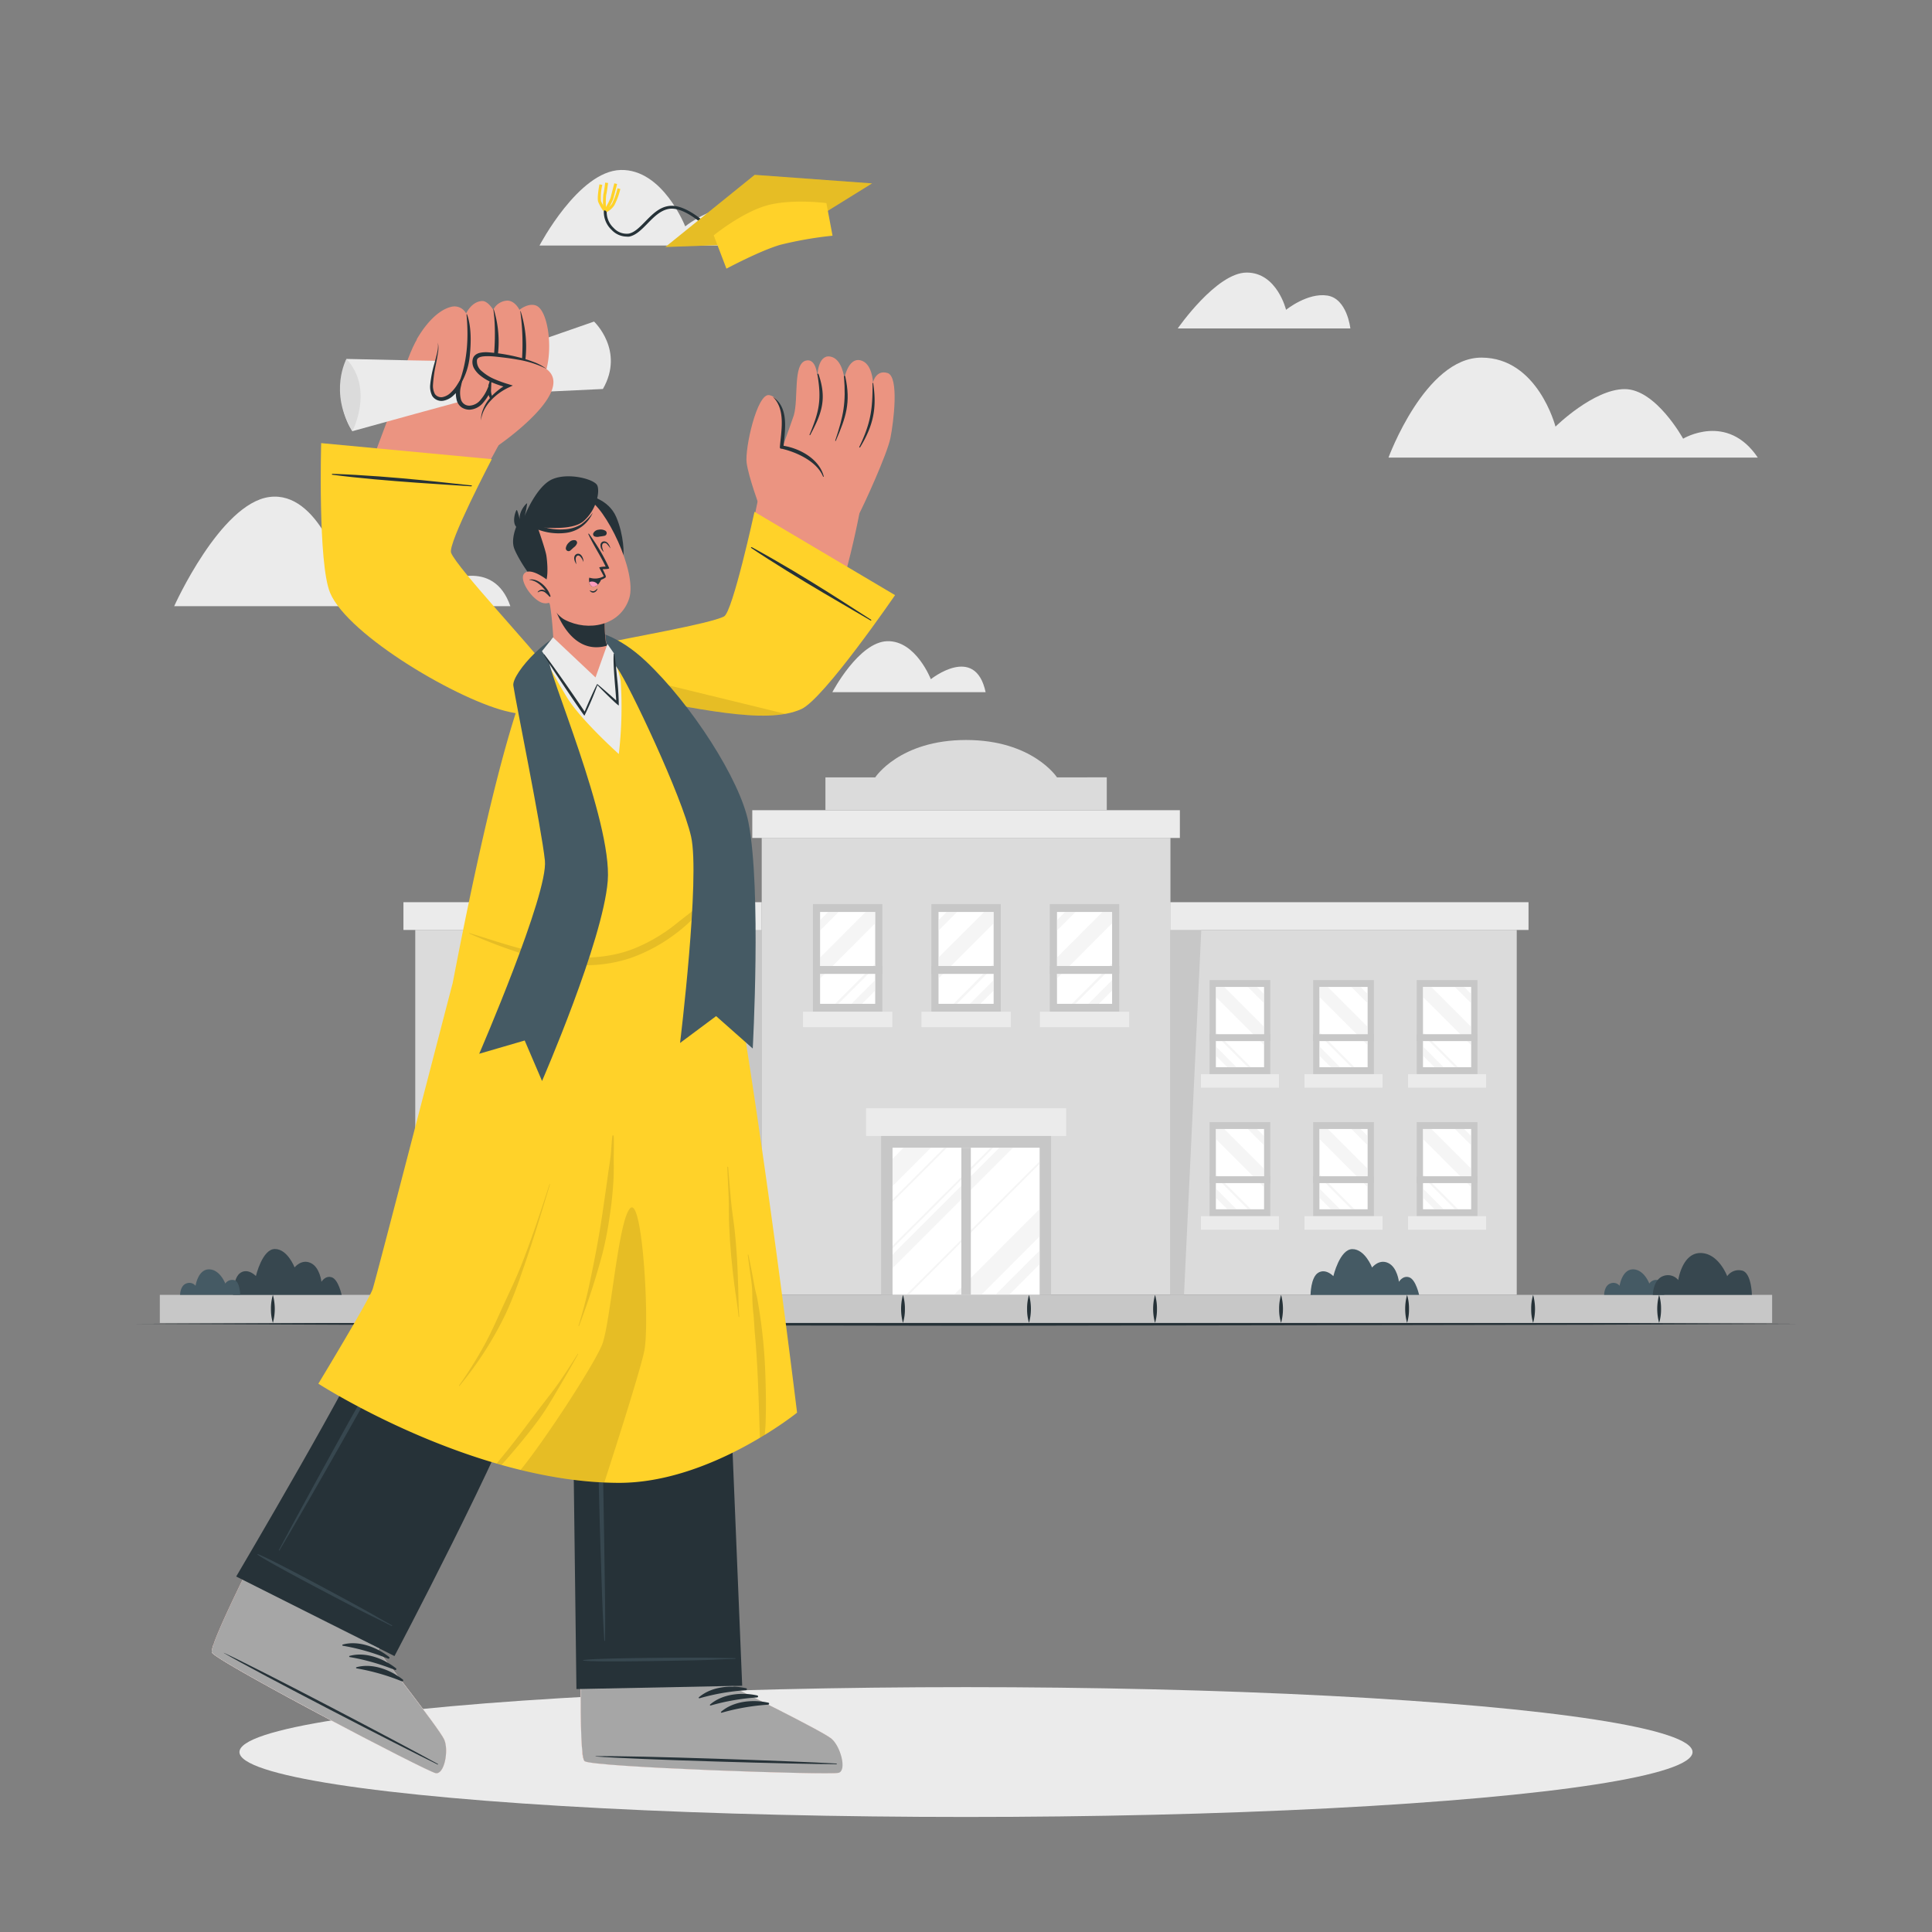 <svg xmlns="http://www.w3.org/2000/svg" viewBox="0 0 500 500"><rect x="0" y="0" width="500" height="500" fill="#808080" stroke="none"/><g id="freepik--background-complete--inject-14"><path d="M454.92,118.43H359.34s9.48-25.88,24.06-25.88,19.16,17.86,19.16,17.86,9.84-9.71,17.92-9.71,15.11,12.83,15.11,12.83S447,106.63,454.92,118.43Z" style="fill:#ebebeb"></path><path d="M349.47,85H304.8s10-14.46,17.85-14.46,10.18,9.64,10.18,9.64,5.55-4.5,10.69-3.69S349.47,85,349.47,85Z" style="fill:#ebebeb"></path><path d="M132.08,156.88h-87S57,130.28,69.74,128.62s18.84,19.76,18.84,19.76,8.22-7.57,14.69-7.57,11.45,10,11.45,10S127.65,144,132.08,156.88Z" style="fill:#ebebeb"></path><path d="M198.38,63.55H139.62s10.09-19.28,21-19.56,16.71,14.59,16.71,14.59S194.41,44.91,198.38,63.55Z" style="fill:#ebebeb"></path><path d="M255.08,179.14H215.41s6.82-13,14.21-13.2,11.28,9.84,11.28,9.84S252.4,166.56,255.08,179.14Z" style="fill:#ebebeb"></path><rect x="197.13" y="216.85" width="105.78" height="118.24" style="fill:#dbdbdb"></rect><rect x="194.69" y="209.68" width="110.66" height="7.18" style="fill:#ebebeb"></rect><rect x="224.14" y="286.81" width="51.78" height="7.18" style="fill:#ebebeb"></rect><rect x="210.39" y="233.98" width="17.96" height="27.84" style="fill:#c7c7c7"></rect><rect x="212.24" y="236.02" width="14.26" height="23.77" style="fill:#fff"></rect><rect x="207.82" y="261.83" width="23.11" height="4" style="fill:#ebebeb"></rect><g style="opacity:0.5"><polygon points="226.5 236.03 226.5 238.96 212.24 253.23 212.24 247.8 224.02 236.03 226.5 236.03" style="fill:#ebebeb"></polygon><polygon points="226.5 253.64 226.5 256.36 223.07 259.79 220.36 259.79 226.5 253.64" style="fill:#ebebeb"></polygon><polygon points="217.04 236.03 212.24 240.83 212.24 238.12 214.32 236.03 217.04 236.03" style="fill:#ebebeb"></polygon><polygon points="226.5 249.39 226.5 250.26 216.97 259.79 216.1 259.79 226.5 249.39" style="fill:#ebebeb"></polygon></g><rect x="210.39" y="250" width="17.96" height="2.04" style="fill:#c7c7c7"></rect><rect x="241.04" y="233.98" width="17.96" height="27.84" style="fill:#c7c7c7"></rect><rect x="242.89" y="236.02" width="14.26" height="23.77" style="fill:#fff"></rect><rect x="238.47" y="261.83" width="23.11" height="4" style="fill:#ebebeb"></rect><g style="opacity:0.5"><polygon points="257.16 236.03 257.16 238.96 242.89 253.23 242.89 247.8 254.67 236.03 257.16 236.03" style="fill:#ebebeb"></polygon><polygon points="257.16 253.64 257.16 256.36 253.72 259.79 251.01 259.79 257.16 253.64" style="fill:#ebebeb"></polygon><polygon points="247.69 236.03 242.89 240.83 242.89 238.12 244.97 236.03 247.69 236.03" style="fill:#ebebeb"></polygon><polygon points="257.16 249.39 257.16 250.26 247.63 259.79 246.75 259.79 257.16 249.39" style="fill:#ebebeb"></polygon></g><rect x="241.04" y="250" width="17.96" height="2.04" style="fill:#c7c7c7"></rect><rect x="271.69" y="233.98" width="17.96" height="27.84" style="fill:#c7c7c7"></rect><rect x="273.55" y="236.02" width="14.26" height="23.77" style="fill:#fff"></rect><rect x="269.12" y="261.83" width="23.11" height="4" style="fill:#ebebeb"></rect><g style="opacity:0.5"><polygon points="287.81 236.03 287.81 238.96 273.54 253.23 273.54 247.8 285.32 236.03 287.81 236.03" style="fill:#ebebeb"></polygon><polygon points="287.81 253.64 287.81 256.36 284.38 259.79 281.66 259.79 287.81 253.64" style="fill:#ebebeb"></polygon><polygon points="278.35 236.03 273.54 240.83 273.54 238.12 275.63 236.03 278.35 236.03" style="fill:#ebebeb"></polygon><polygon points="287.81 249.39 287.81 250.26 278.28 259.79 277.41 259.79 287.81 249.39" style="fill:#ebebeb"></polygon></g><rect x="271.69" y="250" width="17.96" height="2.04" style="fill:#c7c7c7"></rect><rect x="228.03" y="293.99" width="43.99" height="41.1" style="fill:#c7c7c7"></rect><rect x="230.99" y="297.03" width="38.07" height="38.07" style="fill:#fff"></rect><g style="opacity:0.5"><polygon points="269.06 312.91 269.06 319.99 253.95 335.09 246.88 335.09 269.06 312.91" style="fill:#ebebeb"></polygon><polygon points="240.93 297.03 230.99 306.97 230.99 299.89 233.86 297.03 240.93 297.03" style="fill:#ebebeb"></polygon><polygon points="262.17 297.03 230.99 328.21 230.99 324.68 258.64 297.03 262.17 297.03" style="fill:#ebebeb"></polygon><polygon points="269.06 323.65 269.06 327.19 261.15 335.09 257.62 335.09 269.06 323.65" style="fill:#ebebeb"></polygon><polygon points="269.06 300.56 269.06 301.21 235.18 335.09 234.52 335.09 269.06 300.56" style="fill:#ebebeb"></polygon><polygon points="245.05 297.03 230.99 311.08 230.99 310.43 244.39 297.03 245.05 297.03" style="fill:#ebebeb"></polygon><polygon points="257.04 297.03 230.99 323.07 230.99 322.41 256.38 297.03 257.04 297.03" style="fill:#ebebeb"></polygon></g><rect x="248.8" y="297.03" width="2.45" height="38.07" style="fill:#c7c7c7"></rect><rect x="107.47" y="240.67" width="89.66" height="94.42" style="fill:#dbdbdb"></rect><polygon points="189.11 240.67 197.13 240.67 197.13 335.09 193.58 335.09 189.11 240.67" style="fill:#c7c7c7"></polygon><rect x="117.65" y="253.64" width="15.71" height="24.34" style="fill:#c7c7c7"></rect><rect x="119.27" y="255.43" width="12.47" height="20.78" style="fill:#fff"></rect><rect x="115.4" y="277.99" width="20.2" height="3.5" style="fill:#ebebeb"></rect><g style="opacity:0.5"><polygon points="131.74 255.43 131.74 258 119.27 270.47 119.27 265.73 129.56 255.43 131.74 255.43" style="fill:#ebebeb"></polygon><polygon points="131.74 270.83 131.74 273.2 128.74 276.21 126.36 276.21 131.74 270.83" style="fill:#ebebeb"></polygon><polygon points="123.47 255.43 119.27 259.63 119.27 257.25 121.09 255.43 123.47 255.43" style="fill:#ebebeb"></polygon><polygon points="131.74 267.11 131.74 267.88 123.41 276.21 122.64 276.21 131.74 267.11" style="fill:#ebebeb"></polygon></g><rect x="117.65" y="267.65" width="15.71" height="1.78" style="fill:#c7c7c7"></rect><rect x="144.45" y="253.64" width="15.71" height="24.34" style="fill:#c7c7c7"></rect><rect x="146.07" y="255.43" width="12.47" height="20.78" style="fill:#fff"></rect><rect x="142.2" y="277.99" width="20.2" height="3.5" style="fill:#ebebeb"></rect><g style="opacity:0.5"><polygon points="158.54 255.43 158.54 258 146.06 270.47 146.06 265.73 156.36 255.43 158.54 255.43" style="fill:#ebebeb"></polygon><polygon points="158.54 270.83 158.54 273.2 155.53 276.21 153.16 276.21 158.54 270.83" style="fill:#ebebeb"></polygon><polygon points="150.26 255.43 146.06 259.63 146.06 257.25 147.89 255.43 150.26 255.43" style="fill:#ebebeb"></polygon><polygon points="158.54 267.11 158.54 267.88 150.21 276.21 149.44 276.21 158.54 267.11" style="fill:#ebebeb"></polygon></g><rect x="144.45" y="267.65" width="15.71" height="1.78" style="fill:#c7c7c7"></rect><rect x="171.25" y="253.64" width="15.71" height="24.34" style="fill:#c7c7c7"></rect><rect x="172.87" y="255.43" width="12.47" height="20.78" style="fill:#fff"></rect><rect x="169" y="277.99" width="20.2" height="3.5" style="fill:#ebebeb"></rect><g style="opacity:0.5"><polygon points="185.34 255.43 185.34 258 172.87 270.47 172.87 265.73 183.16 255.43 185.34 255.43" style="fill:#ebebeb"></polygon><polygon points="185.34 270.83 185.34 273.2 182.34 276.21 179.96 276.21 185.34 270.83" style="fill:#ebebeb"></polygon><polygon points="177.06 255.43 172.87 259.63 172.87 257.25 174.69 255.43 177.06 255.43" style="fill:#ebebeb"></polygon><polygon points="185.34 267.11 185.34 267.88 177.01 276.21 176.24 276.21 185.34 267.11" style="fill:#ebebeb"></polygon></g><rect x="171.25" y="267.65" width="15.71" height="1.78" style="fill:#c7c7c7"></rect><rect x="117.65" y="290.4" width="15.71" height="24.34" style="fill:#c7c7c7"></rect><rect x="119.27" y="292.19" width="12.47" height="20.78" style="fill:#fff"></rect><rect x="115.4" y="314.75" width="20.2" height="3.5" style="fill:#ebebeb"></rect><g style="opacity:0.5"><polygon points="131.74 292.19 131.74 294.76 119.27 307.23 119.27 302.49 129.56 292.19 131.74 292.19" style="fill:#ebebeb"></polygon><polygon points="131.74 307.59 131.74 309.96 128.74 312.97 126.36 312.97 131.74 307.59" style="fill:#ebebeb"></polygon><polygon points="123.47 292.19 119.27 296.39 119.27 294.01 121.09 292.19 123.47 292.19" style="fill:#ebebeb"></polygon><polygon points="131.74 303.87 131.74 304.63 123.41 312.97 122.64 312.97 131.74 303.87" style="fill:#ebebeb"></polygon></g><rect x="117.65" y="304.41" width="15.71" height="1.78" style="fill:#c7c7c7"></rect><rect x="144.45" y="290.4" width="15.71" height="24.34" style="fill:#c7c7c7"></rect><rect x="146.07" y="292.19" width="12.47" height="20.78" style="fill:#fff"></rect><rect x="142.2" y="314.75" width="20.2" height="3.5" style="fill:#ebebeb"></rect><g style="opacity:0.5"><polygon points="158.54 292.19 158.54 294.76 146.06 307.23 146.06 302.49 156.36 292.19 158.54 292.19" style="fill:#ebebeb"></polygon><polygon points="158.54 307.59 158.54 309.96 155.53 312.97 153.16 312.97 158.54 307.59" style="fill:#ebebeb"></polygon><polygon points="150.26 292.19 146.06 296.39 146.06 294.01 147.89 292.19 150.26 292.19" style="fill:#ebebeb"></polygon><polygon points="158.54 303.87 158.54 304.63 150.21 312.97 149.44 312.97 158.54 303.87" style="fill:#ebebeb"></polygon></g><rect x="144.45" y="304.41" width="15.71" height="1.78" style="fill:#c7c7c7"></rect><rect x="171.25" y="290.4" width="15.71" height="24.34" style="fill:#c7c7c7"></rect><rect x="172.87" y="292.19" width="12.47" height="20.78" style="fill:#fff"></rect><rect x="169" y="314.75" width="20.2" height="3.5" style="fill:#ebebeb"></rect><g style="opacity:0.5"><polygon points="185.34 292.19 185.34 294.76 172.87 307.23 172.87 302.49 183.16 292.19 185.34 292.19" style="fill:#ebebeb"></polygon><polygon points="185.34 307.59 185.34 309.96 182.34 312.97 179.96 312.97 185.34 307.59" style="fill:#ebebeb"></polygon><polygon points="177.06 292.19 172.87 296.39 172.87 294.01 174.69 292.19 177.06 292.19" style="fill:#ebebeb"></polygon><polygon points="185.34 303.87 185.34 304.63 177.01 312.97 176.24 312.97 185.34 303.87" style="fill:#ebebeb"></polygon></g><rect x="171.25" y="304.41" width="15.71" height="1.78" style="fill:#c7c7c7"></rect><rect x="104.41" y="233.49" width="92.72" height="7.18" style="fill:#ebebeb"></rect><rect x="302.87" y="240.67" width="89.66" height="94.42" transform="translate(695.4 575.76) rotate(180)" style="fill:#dbdbdb"></rect><polygon points="310.89 240.67 302.87 240.67 302.87 335.09 306.42 335.09 310.89 240.67" style="fill:#c7c7c7"></polygon><rect x="366.64" y="253.64" width="15.71" height="24.34" transform="translate(749 531.63) rotate(180)" style="fill:#c7c7c7"></rect><rect x="368.26" y="255.43" width="12.47" height="20.78" transform="translate(749 531.63) rotate(180)" style="fill:#fff"></rect><rect x="364.4" y="277.99" width="20.2" height="3.5" transform="translate(749 559.48) rotate(180)" style="fill:#ebebeb"></rect><g style="opacity:0.5"><polygon points="368.26 255.43 368.26 258 380.74 270.47 380.74 265.73 370.44 255.43 368.26 255.43" style="fill:#ebebeb"></polygon><polygon points="368.26 270.83 368.26 273.2 371.26 276.21 373.64 276.21 368.26 270.83" style="fill:#ebebeb"></polygon><polygon points="376.54 255.43 380.74 259.63 380.74 257.25 378.91 255.43 376.54 255.43" style="fill:#ebebeb"></polygon><polygon points="368.26 267.11 368.26 267.88 376.59 276.21 377.36 276.21 368.26 267.11" style="fill:#ebebeb"></polygon></g><rect x="366.64" y="267.65" width="15.71" height="1.78" transform="translate(749 537.08) rotate(180)" style="fill:#c7c7c7"></rect><rect x="339.84" y="253.64" width="15.71" height="24.34" transform="translate(695.4 531.63) rotate(180)" style="fill:#c7c7c7"></rect><rect x="341.46" y="255.43" width="12.47" height="20.78" transform="translate(695.4 531.63) rotate(180)" style="fill:#fff"></rect><rect x="337.6" y="277.99" width="20.2" height="3.5" transform="translate(695.4 559.48) rotate(180)" style="fill:#ebebeb"></rect><g style="opacity:0.5"><polygon points="341.46 255.43 341.46 258 353.94 270.47 353.94 265.73 343.64 255.43 341.46 255.43" style="fill:#ebebeb"></polygon><polygon points="341.46 270.83 341.46 273.2 344.46 276.21 346.84 276.21 341.46 270.83" style="fill:#ebebeb"></polygon><polygon points="349.74 255.43 353.94 259.63 353.94 257.25 352.11 255.43 349.74 255.43" style="fill:#ebebeb"></polygon><polygon points="341.46 267.11 341.46 267.88 349.79 276.21 350.56 276.21 341.46 267.11" style="fill:#ebebeb"></polygon></g><rect x="339.84" y="267.65" width="15.71" height="1.78" transform="translate(695.4 537.08) rotate(180)" style="fill:#c7c7c7"></rect><rect x="313.05" y="253.64" width="15.71" height="24.34" transform="translate(641.8 531.63) rotate(180)" style="fill:#c7c7c7"></rect><rect x="314.66" y="255.43" width="12.47" height="20.78" transform="translate(641.8 531.63) rotate(180)" style="fill:#fff"></rect><rect x="310.8" y="277.99" width="20.2" height="3.5" transform="translate(641.8 559.48) rotate(180)" style="fill:#ebebeb"></rect><g style="opacity:0.5"><polygon points="314.66 255.43 314.66 258 327.13 270.47 327.13 265.73 316.84 255.43 314.66 255.43" style="fill:#ebebeb"></polygon><polygon points="314.66 270.83 314.66 273.2 317.67 276.21 320.04 276.21 314.66 270.83" style="fill:#ebebeb"></polygon><polygon points="322.94 255.43 327.13 259.63 327.13 257.25 325.31 255.43 322.94 255.43" style="fill:#ebebeb"></polygon><polygon points="314.66 267.11 314.66 267.88 322.99 276.21 323.76 276.21 314.66 267.11" style="fill:#ebebeb"></polygon></g><rect x="313.05" y="267.65" width="15.71" height="1.78" transform="translate(641.8 537.08) rotate(180)" style="fill:#c7c7c7"></rect><rect x="366.64" y="290.4" width="15.71" height="24.34" transform="translate(749 605.15) rotate(180)" style="fill:#c7c7c7"></rect><rect x="368.26" y="292.19" width="12.47" height="20.78" transform="translate(749 605.15) rotate(180)" style="fill:#fff"></rect><rect x="364.4" y="314.75" width="20.2" height="3.5" transform="translate(749 633) rotate(180)" style="fill:#ebebeb"></rect><g style="opacity:0.5"><polygon points="368.26 292.19 368.26 294.76 380.74 307.23 380.74 302.49 370.44 292.19 368.26 292.19" style="fill:#ebebeb"></polygon><polygon points="368.26 307.59 368.26 309.96 371.26 312.97 373.64 312.97 368.26 307.59" style="fill:#ebebeb"></polygon><polygon points="376.54 292.19 380.74 296.39 380.74 294.01 378.91 292.19 376.54 292.19" style="fill:#ebebeb"></polygon><polygon points="368.26 303.87 368.26 304.63 376.59 312.97 377.36 312.97 368.26 303.87" style="fill:#ebebeb"></polygon></g><rect x="366.64" y="304.41" width="15.71" height="1.78" transform="translate(749 610.6) rotate(180)" style="fill:#c7c7c7"></rect><rect x="339.84" y="290.4" width="15.71" height="24.34" transform="translate(695.4 605.15) rotate(180)" style="fill:#c7c7c7"></rect><rect x="341.46" y="292.19" width="12.47" height="20.78" transform="translate(695.4 605.15) rotate(180)" style="fill:#fff"></rect><rect x="337.6" y="314.75" width="20.2" height="3.5" transform="translate(695.4 633) rotate(180)" style="fill:#ebebeb"></rect><g style="opacity:0.5"><polygon points="341.46 292.19 341.46 294.76 353.94 307.23 353.94 302.49 343.64 292.19 341.46 292.19" style="fill:#ebebeb"></polygon><polygon points="341.46 307.59 341.46 309.96 344.46 312.97 346.84 312.97 341.46 307.59" style="fill:#ebebeb"></polygon><polygon points="349.74 292.19 353.94 296.39 353.94 294.01 352.11 292.19 349.74 292.19" style="fill:#ebebeb"></polygon><polygon points="341.46 303.87 341.46 304.63 349.79 312.97 350.56 312.97 341.46 303.87" style="fill:#ebebeb"></polygon></g><rect x="339.84" y="304.41" width="15.71" height="1.78" transform="translate(695.4 610.6) rotate(180)" style="fill:#c7c7c7"></rect><rect x="313.05" y="290.4" width="15.71" height="24.34" transform="translate(641.8 605.15) rotate(180)" style="fill:#c7c7c7"></rect><rect x="314.66" y="292.19" width="12.47" height="20.78" transform="translate(641.8 605.15) rotate(180)" style="fill:#fff"></rect><rect x="310.8" y="314.75" width="20.2" height="3.5" transform="translate(641.8 633) rotate(180)" style="fill:#ebebeb"></rect><g style="opacity:0.5"><polygon points="314.66 292.19 314.66 294.76 327.13 307.23 327.13 302.49 316.84 292.19 314.66 292.19" style="fill:#ebebeb"></polygon><polygon points="314.66 307.59 314.66 309.96 317.67 312.97 320.04 312.97 314.66 307.59" style="fill:#ebebeb"></polygon><polygon points="322.94 292.19 327.13 296.39 327.13 294.01 325.31 292.19 322.94 292.19" style="fill:#ebebeb"></polygon><polygon points="314.66 303.87 314.66 304.63 322.99 312.97 323.76 312.97 314.66 303.87" style="fill:#ebebeb"></polygon></g><rect x="313.05" y="304.41" width="15.71" height="1.78" transform="translate(641.8 610.6) rotate(180)" style="fill:#c7c7c7"></rect><rect x="302.87" y="233.49" width="92.72" height="7.18" transform="translate(698.45 474.16) rotate(180)" style="fill:#ebebeb"></rect><path d="M286.43,201.18v8.49H213.62v-8.49h12.89s6.29-9.67,23.51-9.67,23.53,9.67,23.53,9.67Z" style="fill:#dbdbdb"></path></g><g id="freepik--Shadow--inject-14"><ellipse cx="250" cy="453.43" rx="188.03" ry="16.8" style="fill:#ebebeb"></ellipse></g><g id="freepik--Floor--inject-14"><polygon points="34.56 342.61 88.42 342.37 142.28 342.28 250 342.11 357.72 342.28 411.58 342.37 465.44 342.61 411.58 342.85 357.72 342.94 250 343.11 142.28 342.94 88.42 342.85 34.56 342.61" style="fill:#263238"></polygon><rect x="41.36" y="335.11" width="417.27" height="7.27" style="fill:#c7c7c7"></rect><path d="M70.62,335.11a13.73,13.73,0,0,1,0,7.27,12,12,0,0,1-.5-3.64A12.28,12.28,0,0,1,70.62,335.11Z" style="fill:#263238"></path><path d="M103.23,335.11a12.28,12.28,0,0,1,.5,3.63,12,12,0,0,1-.5,3.64,13.73,13.73,0,0,1,0-7.27Z" style="fill:#263238"></path><path d="M135.85,335.11a13.73,13.73,0,0,1,0,7.27,12,12,0,0,1-.5-3.64A12.28,12.28,0,0,1,135.85,335.11Z" style="fill:#263238"></path><path d="M168.46,335.11a12.28,12.28,0,0,1,.5,3.63,12,12,0,0,1-.5,3.64,13.73,13.73,0,0,1,0-7.27Z" style="fill:#263238"></path><path d="M201.08,335.11a13.73,13.73,0,0,1,0,7.27,12,12,0,0,1-.5-3.64A12.28,12.28,0,0,1,201.08,335.11Z" style="fill:#263238"></path><path d="M233.69,335.11a12.28,12.28,0,0,1,.5,3.63,12,12,0,0,1-.5,3.64,13.73,13.73,0,0,1,0-7.27Z" style="fill:#263238"></path><path d="M266.31,335.11a13.73,13.73,0,0,1,0,7.27,12,12,0,0,1-.5-3.64A12.28,12.28,0,0,1,266.31,335.11Z" style="fill:#263238"></path><path d="M298.92,335.11a12.28,12.28,0,0,1,.5,3.63,12,12,0,0,1-.5,3.64,13.73,13.73,0,0,1,0-7.27Z" style="fill:#263238"></path><path d="M331.54,335.11a13.73,13.73,0,0,1,0,7.27,12,12,0,0,1-.5-3.64A12.28,12.28,0,0,1,331.54,335.11Z" style="fill:#263238"></path><path d="M364.15,335.11a12.28,12.28,0,0,1,.5,3.63,12,12,0,0,1-.5,3.64,13.73,13.73,0,0,1,0-7.27Z" style="fill:#263238"></path><path d="M396.77,335.11a13.73,13.73,0,0,1,0,7.27,12,12,0,0,1-.5-3.64A12.28,12.28,0,0,1,396.77,335.11Z" style="fill:#263238"></path><path d="M429.38,335.11a12.28,12.28,0,0,1,.5,3.63,12,12,0,0,1-.5,3.64,13.73,13.73,0,0,1,0-7.27Z" style="fill:#263238"></path></g><g id="freepik--Plants--inject-14"><path d="M88.42,335.11s-.84-3.93-2.52-4.53-2.71,1.15-2.71,1.15-.39-3.75-2.78-4.87S76.24,328,76.24,328s-1.83-4.76-5.1-4.76-4.91,7-4.91,7-1.93-2.08-3.91-.9-2,5.77-2,5.77Z" style="fill:#37474f"></path><path d="M367.26,335.11s-.84-3.93-2.52-4.53-2.7,1.15-2.7,1.15-.4-3.75-2.78-4.87-4.17,1.17-4.17,1.17-1.83-4.76-5.1-4.76-4.92,7-4.92,7-1.92-2.08-3.9-.9-2,5.77-2,5.77Z" style="fill:#455a64"></path><path d="M162.7,335.11H133.15s1-4.17,2.93-4.46a2.89,2.89,0,0,1,2.88,1.63s-.09-5.81,3.57-6.8,6.72,4.15,6.72,4.15,2.3-2.93,5.42-2.74,3.93,5,3.93,5S161.44,330.23,162.7,335.11Z" style="fill:#37474f"></path><path d="M62.16,335.11H46.61s0-2.32,1.56-2.93a2.08,2.08,0,0,1,2.44.58s.62-4.25,3.47-4.25,4.22,3.67,4.22,3.67a2.18,2.18,0,0,1,2.22-.9C62.1,331.48,62.16,335.11,62.16,335.11Z" style="fill:#455a64"></path><path d="M174.9,335.11H159.35s0-2.32,1.56-2.93a2.08,2.08,0,0,1,2.44.58s.63-4.25,3.48-4.25,4.21,3.67,4.21,3.67a2.18,2.18,0,0,1,2.22-.9C174.84,331.48,174.9,335.11,174.9,335.11Z" style="fill:#455a64"></path><path d="M430.7,335.11H415.15s0-2.32,1.56-2.93a2.08,2.08,0,0,1,2.44.58s.62-4.25,3.47-4.25,4.22,3.67,4.22,3.67a2.17,2.17,0,0,1,2.22-.9C430.64,331.48,430.7,335.11,430.7,335.11Z" style="fill:#455a64"></path><path d="M453.39,335.11H427.75s.06-3.82,2.58-4.83a3.44,3.44,0,0,1,4,1s1-7,5.73-7,6.94,6,6.94,6a3.6,3.6,0,0,1,3.66-1.49C453.29,329.13,453.39,335.11,453.39,335.11Z" style="fill:#37474f"></path></g><g id="freepik--character-1--inject-14"><path d="M150.26,395.3s0,40.11,0,40.14c0,7.67.06,14.4.44,17.87a.13.13,0,0,0,0,.06,5.37,5.37,0,0,0,.55,2.37l0,.05c2.27,1.56,63.56,3.66,65.72,3s.49-6.86-1.82-8.84-25.43-13.28-25.43-13.28l-.39-40.09Z" style="fill:#eb9481"></path><path d="M150.27,427.21v8.23c0,7.67.06,14.4.44,17.87a.13.13,0,0,0,0,.06,10.19,10.19,0,0,0,.55,2.37l0,.05c2.27,1.56,63.56,3.66,65.72,3s.49-6.86-1.82-8.84-25.43-13.28-25.43-13.28l.11-8.35Z" style="fill:#fff"></path><path d="M217.05,458.8c-2.17.65-63.45-1.45-65.74-3-.87-.58-1.09-9.53-1-20.35,0-.11,0-.22,0-.34l39.55.92,0,.67S212.89,448,215.22,450,219.21,458.16,217.05,458.8Z" style="fill:#a6a6a6"></path><path d="M216.43,456.4c-10.32-.61-52-2.08-62.26-1.9-.08,0-.08.06,0,.07,10.22.82,51.92,2,62.26,2C216.65,456.57,216.65,456.41,216.43,456.4Z" style="fill:#263238"></path><path d="M193.11,436.92c-4-.9-9-.45-12.24,2.34-.12.11,0,.29.17.25a57,57,0,0,1,12-2.08A.26.26,0,0,0,193.11,436.92Z" style="fill:#263238"></path><path d="M196,438.79c-4-.9-9-.45-12.23,2.34-.13.11,0,.29.16.25a57.17,57.17,0,0,1,12-2.08A.26.26,0,0,0,196,438.79Z" style="fill:#263238"></path><path d="M198.86,440.66c-4-.9-9-.45-12.24,2.34-.12.11,0,.29.16.25a57.17,57.17,0,0,1,12-2.08A.26.26,0,0,0,198.86,440.66Z" style="fill:#263238"></path><polygon points="148.28 366.46 148.29 366.91 149.18 437.13 192.08 436.27 183.27 222.2 147.04 222.2 148.28 366.46" style="fill:#263238"></polygon><path d="M190.29,429.12c-6.7-.06-4.78-.14-11.48-.12-3.27,0-24.82.08-27.87.63a.07.07,0,0,0,0,.13c3.07.47,24.6,0,27.88-.05,6.7-.14,4.77-.18,11.47-.4A.1.1,0,0,0,190.29,429.12Z" style="fill:#37474f"></path><path d="M156.46,405.31q-.14-9.63-.31-19.25-.37-19.24-.72-38.49-.7-38.29-1.23-76.59c-.22-14.4-.21-28.81-.58-43.2a0,0,0,0,0-.06,0c-.24,12.83-.09,25.67-.07,38.5s.07,25.67.2,38.5c.25,25.54.6,51.07,1.21,76.6.17,7.2.34,14.4.59,21.59s.41,14.41.91,21.6a.09.09,0,0,0,.18,0C156.7,418.15,156.54,411.72,156.46,405.31Z" style="fill:#37474f"></path><polygon points="147.03 222.63 147.98 331.94 177.03 222.2 147.04 222.2 147.03 222.63" style="fill:#37474f"></polygon><path d="M83.44,375.24,62.73,408.9c-3.36,6.89-6.18,13-7.35,16.29a.14.14,0,0,0,0,.06,5.41,5.41,0,0,0-.53,2.38s0,0,0,.06c1.37,2.39,55.69,30.86,57.92,31.21s3.42-6,2.19-8.75-17.16-23-17.16-23l20.35-33.79Z" style="fill:#eb9481"></path><path d="M54.84,427.63a.13.13,0,0,0,0,.06c1.37,2.39,55.69,30.86,57.92,31.22s3.42-6,2.2-8.76-17.16-23-17.16-23l3.63-6c-8.88-4.73-25-13-35-18.19l-3.67,6c-3.36,6.9-6.19,13-7.35,16.29a.14.14,0,0,0,0,.06A5.19,5.19,0,0,0,54.84,427.63Z" style="fill:#fff"></path><path d="M112.77,458.9c-2.23-.35-56.54-28.82-57.92-31.21-.54-.91,3.15-9.06,7.88-18.79l.15-.3,35.25,18-.33.59s15.92,20.19,17.16,23S115,459.27,112.77,458.9Z" style="fill:#a6a6a6"></path><path d="M113.26,456.48c-9-5-46-24.43-55.28-28.71-.08,0-.1,0,0,.05,8.85,5.18,45.93,24.29,55.23,28.81C113.38,456.72,113.45,456.58,113.26,456.48Z" style="fill:#263238"></path><path d="M100.69,428.81c-3.25-2.56-7.94-4.32-12-3.2-.16.05-.1.27,0,.3a56.68,56.68,0,0,1,11.75,3.35A.26.26,0,0,0,100.69,428.81Z" style="fill:#263238"></path><path d="M102.47,431.74c-3.25-2.56-7.94-4.32-12-3.19-.16,0-.1.26,0,.29a56.68,56.68,0,0,1,11.75,3.35A.26.26,0,0,0,102.47,431.74Z" style="fill:#263238"></path><path d="M104.25,434.67c-3.25-2.56-7.94-4.32-12-3.19-.16,0-.1.26,0,.29A56.68,56.68,0,0,1,104,435.12.26.26,0,0,0,104.25,434.67Z" style="fill:#263238"></path><path d="M178.38,222.16v0c-.16.75-2.7,12.5-5.32,22.6-1.91,7.37-3.88,13.86-5,14.53-1.28.75-7.5,3.51-9.59,4.37,0,0-14,69.86-21.38,91.52-6.81,20-35,73.41-35,73.41L61.13,408s32-54.22,35.32-63.95c5.21-15.08,24.73-88.72,24.73-88.72s-.15-23.05,7.62-33.12Z" style="fill:#263238"></path><path d="M101.46,420.65c-5.85-3.27-4.13-2.41-10-5.61-2.88-1.57-21.81-11.85-24.75-12.84-.07,0-.12.08-.07.12,2.47,1.89,21.57,11.84,24.48,13.35,6,3.08,4.28,2.13,10.25,5.15A.1.1,0,0,0,101.46,420.65Z" style="fill:#37474f"></path><path d="M131.68,248.87c1.12-.29,2.32-.38,3.46-.56.93-.15,1.85-.31,2.76-.51a11.92,11.92,0,0,0,4.86-2.05,11.54,11.54,0,0,0,3.16-4.9c.45-1.06.92-2.12,1.39-3.18l.7-1.53a18.32,18.32,0,0,0,.87-1.85.07.07,0,0,1,.14.05,11.79,11.79,0,0,0-.39,1.32c-.16.52-.3,1-.46,1.55-.29.91-.56,1.83-.87,2.74a21.27,21.27,0,0,1-2,4.82c-1.69,2.69-4.71,3.77-7.73,4.16-.86.11-1.73.17-2.61.22a19.14,19.14,0,0,1-3.3,0A.15.15,0,0,1,131.68,248.87Z" style="fill:#37474f"></path><path d="M171.36,257.68a82.12,82.12,0,0,0-12.83,6,.15.15,0,0,0,.12.27c4.32-1.86,8.73-3.64,12.94-5.73A.28.28,0,0,0,171.36,257.68Z" style="fill:#37474f"></path><path d="M172.66,228.08c0-.15-.28-.18-.27,0,0,5.13-.3,9.64-.73,14.44-.2,2.22-2,14.52-5.85,13.63-.65-.15-1-.79-1.08-1.76a15.37,15.37,0,0,1,.52-3.78c.42-2.57.77-5.15,1-7.75a70.75,70.75,0,0,0-.16-14.55.13.13,0,0,0-.25,0,133.61,133.61,0,0,1-1.17,20.09c-.48,3.19-2.1,8,1.25,8.5s5.61-7.56,6-9.77A74,74,0,0,0,172.66,228.08Z" style="fill:#37474f"></path><path d="M165.91,256.46a18.64,18.64,0,0,0-.86,2.55,5.8,5.8,0,0,0-.37,2.09.15.15,0,0,0,.27.06,7.33,7.33,0,0,0,.9-2c.29-.79.6-1.57.87-2.37A.43.43,0,0,0,165.91,256.46Z" style="fill:#37474f"></path><path d="M72.18,401.16C78,390.2,84,379.33,90,368.47c3-5.35,6.07-10.64,8.91-16.06a97.26,97.26,0,0,0,6.47-16.76q5.42-17.56,10.24-35.3t9.08-35.63c.71-3,1.49-6,2.06-9a27.53,27.53,0,0,0,0-9.19,29.17,29.17,0,0,1-.07-8.55,56.17,56.17,0,0,1,2-8.36c.45-1.44.94-2.87,1.44-4.29.05-.16.3-.09.25.07-1.77,5.78-3.57,11.61-3.19,17.73.18,2.94,1,5.82.91,8.78a42.06,42.06,0,0,1-1.49,8.68q-4.17,18-9,35.83T107.55,332c-1.74,5.73-3.36,11.55-5.83,17s-5.59,10.65-8.53,15.89c-6.08,10.81-12.21,21.6-18.48,32.3l-2.4,4.07C72.26,401.33,72.13,401.25,72.18,401.16Z" style="fill:#37474f"></path><path d="M155.42,176.19c7.39,3.31,39.94,9.32,49.75,1.54,10-7.93,16.5-41,17.25-44.91s-24.71-10-25.58-6.45c-2.22,9.15-6.05,33.13-9.81,34.41-7.9,2.68-15.56,3.16-28.3,5.63C149.85,168.13,147.26,172.53,155.42,176.19Z" style="fill:#eb9481"></path><path d="M222,133.64c1.53-2.76,7.61-16.17,8.43-20.23s2.32-15.93-.73-16.87S225.93,99,225.93,99s-.16-5.11-3.31-5.77-4.1,4.71-4.1,4.71-.55-5.24-3.74-5.68-3.24,5.13-3.24,5.13-.27-4.81-3-4.06c-3.35.89-1.85,9.7-3.09,14.12-.28,1-7.15,19.93-7.15,19.93Z" style="fill:#eb9481"></path><path d="M211.56,97c1.09,6.48.45,9.5-2.05,15.48a.1.1,0,0,0,.18.09c3-5.62,4.33-9.3,2.18-15.64C211.76,96.57,211.51,96.64,211.56,97Z" style="fill:#263238"></path><path d="M218.42,97.46c.55,6.83-.12,10.12-2.27,16.57,0,.09.12.15.15.06,2.65-6.15,3.92-9.85,2.47-16.61C218.71,97.18,218.4,97.15,218.42,97.46Z" style="fill:#263238"></path><path d="M225.81,99.36c.05,6.65-.53,10.29-3.42,16.28a.12.12,0,0,0,.21.12c3.55-5.82,4.3-10.35,3.41-16.38C226,99,225.8,98.94,225.81,99.36Z" style="fill:#263238"></path><path d="M196.58,131.19s-2.85-7.73-3.35-11.4,2.67-18,5.81-17.54c4.06.66,3.87,9.32,3.22,13.54,0,0,9.39,1.51,10.59,7.76S196.58,131.19,196.58,131.19Z" style="fill:#eb9481"></path><path d="M200.1,102.8c3.27,3.27,2.06,8.76,1.73,12.91a.38.38,0,0,0,.47.42c3.89.89,9.12,3.29,10.7,7.2a.09.09,0,0,0,.18-.06c-1.12-4.42-6.06-7.19-10.39-7.9.4-4.25,1.37-9.81-2.66-12.6C200.1,102.75,200.08,102.78,200.1,102.8Z" style="fill:#263238"></path><path d="M195.26,132.46s-5.64,25.9-7.87,27.07c-3.72,1.94-25.3,5.62-33,7.34s-13.68,10.06,6,13.11,37.56,7.8,47,3.53c5.87-2.66,24.25-29.49,24.25-29.49Z" style="fill:#FFD229"></path><path d="M194.58,141.62c14.4,7.83,28.32,17.23,30.87,18.78.13.08,0,.25-.16.17-2.39-1.46-19.73-11.25-30.9-18.77C194.26,141.72,194.44,141.54,194.58,141.62Z" style="fill:#263238"></path><path d="M203.23,184.74c-10,1.83-25.8-2.11-42.87-4.76-12-1.87-14.42-5.71-12.74-8.81Z" style="opacity:0.1"></path><path d="M121,238.81c.17.13,63.83-4.31,64.27-5,.24-.38-.6-9.05-3.87-19.42-5.43-17.28-17-40.58-24.73-47.76-3.09-2.87-11.68-1.63-15.06,2.12C131.57,179.84,120.39,238.32,121,238.81Z" style="fill:#ebebeb"></path><path d="M140.25,169.14s5.25,9.51,6.9,12c3.84,5.8,13,14,13,14a106,106,0,0,0,.5-18.74c-.21-2.34-3.05-9.38-3.05-9.38s17.35,18.3,26.55,55.12S206.28,365.6,206.28,365.6s-22.58,18.22-46.16,18.16C122,383.65,82.39,358.1,82.39,358.1s13.12-21.67,14.06-24.5,20.44-78.37,20.66-79S130.77,180.29,140.25,169.14Z" style="fill:#FFD229"></path><path d="M166.75,349.58c-.95,4.73-6.73,22.86-10.35,34.09a113.94,113.94,0,0,1-21.67-3.24c6.89-8.55,19.25-27.68,21.12-32.51,2.19-5.66,4.17-32.69,7.33-35.3S168.15,342.6,166.75,349.58Z" style="opacity:0.1"></path><path d="M158.82,294c0-.19-.33-.25-.35,0-.19,1.59-.24,3.2-.4,4.79s-.45,3.19-.67,4.79c-.43,3.24-.92,6.48-1.38,9.71-.92,6.42-2.15,12.82-3.5,19.16-.76,3.58-1.73,7.15-2.8,10.65,0,.1.12.13.15,0a187.24,187.24,0,0,0,6.07-18.76,91.4,91.4,0,0,0,1.84-9.55,95.34,95.34,0,0,0,1-9.68c.09-1.81.05-3.62.05-5.43S158.94,295.87,158.82,294Z" style="opacity:0.1"></path><path d="M198.16,367.36c0,1.33-.13,2.65-.23,4l-1.27.77c0-.1,0-.21,0-.31-.09-2-.14-3.91-.2-5.87-.22-6.86-.46-13.71-1.08-20.55-.16-1.71-.21-3.42-.37-5.13a41.59,41.59,0,0,1-.31-5.23,33.61,33.61,0,0,0-.49-5.1c-.21-1.74-.47-3.47-.69-5.2a.08.08,0,0,1,.15,0c.44,1.91.79,3.83,1.16,5.75.18,1,.34,1.92.53,2.88s.47,1.88.65,2.83a135.51,135.51,0,0,1,2.1,20.79C198.22,360.41,198.27,363.88,198.16,367.36Z" style="opacity:0.1"></path><path d="M191.05,333.22c-.08-2.52-.16-5.06-.31-7.58s-.36-5-.63-7.45-.72-5-.94-7.57c-.25-2.85-.52-5.71-.73-8.57,0-.14-.23-.13-.22,0,.13,2.53.23,5.05.35,7.58s0,5.06.14,7.59c.19,5,.68,10,1.3,15,.36,2.86.89,5.69,1.14,8.56,0,.1.17.09.16,0C191.1,338.29,191.13,335.75,191.05,333.22Z" style="opacity:0.1"></path><path d="M149.62,350.43c-1.66,3-3.4,6-5.16,9-1.57,2.65-3.11,5.32-4.93,7.81s-3.65,4.77-5.58,7.08c-1.36,1.62-2.73,3.24-4.16,4.79l-1.26-.36,1.26-1.53c3.52-4.24,6.75-8.7,10.09-13.08,1.71-2.24,3.47-4.43,5.07-6.76s3.1-4.65,4.56-7A.06.06,0,0,1,149.62,350.43Z" style="opacity:0.1"></path><path d="M142.21,306.48c-2.32,7.18-4.67,14.33-7.46,21.34-1.37,3.44-3,6.76-4.54,10.13s-3,6.75-4.78,10a103.31,103.31,0,0,1-6.65,10.63c0,.08.07.16.13.1a91.23,91.23,0,0,0,12-18.74,101.51,101.51,0,0,0,4.11-10.5c1.27-3.54,2.43-7.11,3.57-10.69,1.29-4.07,2.51-8.15,3.74-12.23A.07.07,0,0,0,142.21,306.48Z" style="opacity:0.1"></path><path d="M185.12,230.63c-.79.8-1.68,1.5-2.5,2.26L181.45,234c-.44.4-.91.7-1.37,1.07-1.67,1.35-3.39,2.63-5.08,4a43.79,43.79,0,0,1-10.92,6.43c-8.71,3.41-18.26,2.62-27.15.53-5.22-1.23-10.31-3-15.45-4.56-.07,0-.12.11,0,.14,4.48,2,9,3.71,13.67,5.21a56.61,56.61,0,0,0,14.09,2.9,36.54,36.54,0,0,0,14-1.8,43,43,0,0,0,11.45-6.16,38.75,38.75,0,0,0,5.59-5c.88-.95,1.72-1.94,2.59-2.89s1.64-2,2.5-3C185.42,230.69,185.24,230.51,185.12,230.63Z" style="opacity:0.1"></path><path d="M130.3,180c-18.29-9.09-39-22.26-40.09-33-1-9.66,5.41-26.09,12.25-44,1.36-3.55,28.42,8.47,26.6,12.11-3.6,7.17-13.66,22.74-13.82,27.39-.07,2,16.35,18.72,25.57,30.19C152,186.71,137.59,183.65,130.3,180Z" style="fill:#eb9481"></path><path d="M108.1,87.51c-3.28,5.17-7.5,20.81-6.9,24.23s22.9,8.54,25.66,6.28,12.45-20.53,11.77-26.74S111.5,82.15,108.1,87.51Z" style="fill:#eb9481"></path><path d="M153.74,83.22s8,7.5,2.29,17.45c0,0-29.07,1.32-30.83,1.65s-34,9.27-34,9.27-5.41-7.19-1.53-18.7c0,0,33.41.81,34.38.58S153.74,83.22,153.74,83.22Z" style="fill:#ebebeb"></path><path d="M91.19,111.59s5.71-10.85-1.53-18.7C89.66,92.89,85,101.4,91.19,111.59Z" style="fill:#dbdbdb"></path><path d="M125.2,102.32c.19.22.28,0,.32-.2a5.58,5.58,0,0,0,.09-.61c0-.42,0-.84,0-1.26a23.35,23.35,0,0,0-.15-2.52c-.09-.83-.21-1.67-.37-2.49a7.84,7.84,0,0,0-.32-1.2c-.14-.34-.33-.84-.77-.57a.52.52,0,0,1,.27-.23.59.59,0,0,1,.39.07,1.56,1.56,0,0,1,.53.49,4.74,4.74,0,0,1,.65,1.21,10.84,10.84,0,0,1,.61,2.62,9.63,9.63,0,0,1-.07,2.68,6.83,6.83,0,0,1-.34,1.31,3,3,0,0,1-.31.62.73.73,0,0,1-.28.27.18.18,0,0,1-.21,0A.71.71,0,0,1,125.2,102.32Z" style="fill:#FFD229"></path><path d="M124.75,102.42c.21.21.28,0,.31-.22a4.26,4.26,0,0,0,0-.63c0-.42,0-.85,0-1.27a23.46,23.46,0,0,0-.33-2.52c-.15-.83-.33-1.67-.54-2.49a9.35,9.35,0,0,0-.39-1.2,2.18,2.18,0,0,0-.29-.52.31.31,0,0,0-.49,0,.4.4,0,0,1,.26-.25.64.64,0,0,1,.39.07,2.17,2.17,0,0,1,.55.49,5.92,5.92,0,0,1,.7,1.18,11.83,11.83,0,0,1,.79,2.58,9.87,9.87,0,0,1,.13,2.71,6.88,6.88,0,0,1-.25,1.34,3.27,3.27,0,0,1-.26.65.88.88,0,0,1-.26.29C124.89,102.68,124.77,102.51,124.75,102.42Z" style="fill:#FFD229"></path><path d="M124.4,102.51a.28.28,0,0,0,.13.09s0,0,0,0a1.59,1.59,0,0,0,0-.29c0-.21-.09-.41-.14-.62l-.3-1.24c-.2-.82-.37-1.66-.55-2.49s-.3-1.67-.44-2.5c-.07-.42-.13-.84-.22-1.24a3.54,3.54,0,0,0-.17-.58c-.07-.18-.21-.28-.41-.1a.35.35,0,0,1,.27-.24.54.54,0,0,1,.36.18,2.62,2.62,0,0,1,.4.56,8.59,8.59,0,0,1,.52,1.22,19,19,0,0,1,.67,2.51,18.46,18.46,0,0,1,.35,2.57,11.43,11.43,0,0,1,0,1.31c0,.22,0,.44-.07.66a1.67,1.67,0,0,1-.11.34.17.17,0,0,1-.08.09.1.1,0,0,1-.13,0A.55.55,0,0,1,124.4,102.51Z" style="fill:#FFD229"></path><path d="M137.76,101.05c-2.9,1.44-2.94-2.81-2.94-2.81s-1.42,6.13-5,6.46-3.31-4.82-3.3-5.19c-.08.32-1.53,5.93-5.15,5.89s-2.75-5.17-2.68-5.51c-.17.29-2.47,4-5.22,3.33-4.72-1.12.91-10.74-.24-14.5,0,0-5.2-.83-5.4-.83,0,0,3.78-7.21,8.93-8.48a3.38,3.38,0,0,1,3.87,1.73S122,78,124.83,77.9c1.47,0,2.82,2.29,2.82,2.29a4.24,4.24,0,0,1,3.71-2.39c2,.08,3.07,2.39,3.07,2.39s2.24-1.87,4.28-1.12C142.85,80.58,144,98,137.76,101.05Z" style="fill:#eb9481"></path><path d="M134.65,80.53a0,0,0,0,1,.09,0,30.3,30.3,0,0,1,.11,18c-.07.18-.39.16-.36,0A62.35,62.35,0,0,0,134.65,80.53Z" style="fill:#263238"></path><path d="M127.68,80.11c0-.07.1-.09.12,0a28.26,28.26,0,0,1-1.1,19.6c-.1.21-.4.3-.31,0C128,95.45,128.52,85.67,127.68,80.11Z" style="fill:#263238"></path><path d="M118.34,100.26c2.58-6.08,3-12.37,2.39-18.89,0-.08.12-.08.14,0,1.14,3.11,1.06,7.3.72,10.55a17.37,17.37,0,0,1-3,8.44C118.49,100.45,118.29,100.39,118.34,100.26Z" style="fill:#263238"></path><path d="M134.82,98.24a19.73,19.73,0,0,1-1.45,3.33,6.66,6.66,0,0,1-2.3,2.59,2.17,2.17,0,0,1-1.55.25,3.22,3.22,0,0,1-1.43-.74,3.88,3.88,0,0,1-1-3l.11-2.66-1,2.46a10.7,10.7,0,0,1-1.83,3,3.9,3.9,0,0,1-2.8,1.51,2.22,2.22,0,0,1-2.28-1.62,6.63,6.63,0,0,1,0-3.37l.68-3.08-1.65,2.67a10,10,0,0,1-1.63,2,4.21,4.21,0,0,1-2.13,1.18,2,2,0,0,1-2-.78,4.52,4.52,0,0,1-.5-2.43,36.36,36.36,0,0,1,.78-5.41c.18-.9.35-1.81.48-2.73a6.63,6.63,0,0,0,0-2.77,7.35,7.35,0,0,1-.21,2.72c-.2.9-.44,1.79-.68,2.68a30,30,0,0,0-1.09,5.48,5.28,5.28,0,0,0,.51,2.93,2.84,2.84,0,0,0,2.85,1.27,5.15,5.15,0,0,0,2.67-1.4,11.48,11.48,0,0,0,1.86-2.24l-1-.4a7.67,7.67,0,0,0,0,4,3.29,3.29,0,0,0,1.27,1.77,3.75,3.75,0,0,0,2.08.58,4.92,4.92,0,0,0,3.55-1.92,11.6,11.6,0,0,0,2-3.34l-.91-.2a4.63,4.63,0,0,0,1.49,3.62,4,4,0,0,0,1.81.82,2.85,2.85,0,0,0,2-.41,6.8,6.8,0,0,0,2.3-3A16.46,16.46,0,0,0,134.82,98.24Z" style="fill:#263238"></path><path d="M129.06,115.2S150.49,100.51,140.64,95c-2.92-1.66-16.91-5-17.63-2.16-.92,3.62,4.66,6.08,8.41,7.07,0,0-8,4-6.89,10.36A6.45,6.45,0,0,0,129.06,115.2Z" style="fill:#eb9481"></path><path d="M141.43,95.46a13.33,13.33,0,0,0-3.5-1.85,29.77,29.77,0,0,0-3.8-1.17,45.8,45.8,0,0,0-7.87-1.27,7.6,7.6,0,0,0-2.1.15,3,3,0,0,0-1.1.51,2.4,2.4,0,0,0-.45.49,2.29,2.29,0,0,0-.26.61,3.35,3.35,0,0,0,.28,2.3A6.47,6.47,0,0,0,124,96.94a12.07,12.07,0,0,0,3.51,2.11,28,28,0,0,0,3.82,1.26l-.08-.86a15.76,15.76,0,0,0-2.53,1.7,13.9,13.9,0,0,0-2.14,2.13,9.72,9.72,0,0,0-1.53,2.6,7.57,7.57,0,0,0-.58,2.92,8.41,8.41,0,0,1,.87-2.79,10.59,10.59,0,0,1,1.68-2.35,14.61,14.61,0,0,1,2.16-1.92,15.11,15.11,0,0,1,2.47-1.46l1.07-.5-1.15-.36a29.73,29.73,0,0,1-3.64-1.32,12,12,0,0,1-3.19-2,3.28,3.28,0,0,1-1.3-2.92c.16-.88,1.6-1,2.83-1s2.57.18,3.87.33,2.59.33,3.87.57A25.28,25.28,0,0,1,141.43,95.46Z" style="fill:#263238"></path><path d="M127.27,118.83s-11.46,21.88-10.53,24.23c1.54,3.9,20.82,24.37,25.5,30.69S149.84,188,132,184.29c-12.76-2.67-41.95-19.8-46.57-30.87-3.19-7.65-2.31-38.74-2.31-38.74Z" style="fill:#FFD229"></path><path d="M86.05,122.63c16.38.57,33,2.76,36,3,.14,0,.06.24-.08.23-2.79-.24-22.67-1.24-36-3C85.81,122.86,85.89,122.63,86.05,122.63Z" style="fill:#263238"></path><path d="M149.71,162.77c-7,0-17.3,11.57-16.86,14.65.65,4.4,7.26,36.67,8.17,45.29s-17,50-17,50l11.77-3.43,4.49,10.48s15.75-36.19,17-51.76-16-55.09-15.22-57.46,5.53-5.24,7.91-5.33,7,3.75,9.88,7.81,16.61,32.93,19,43.47S176,269.92,176,269.92l9.33-6.95,9.48,8.39s2.26-41.22-1.1-58.47c-2.13-11-14.8-30.7-26.63-41.83C160.31,164.7,153.9,162.76,149.71,162.77Z" style="fill:#455a64"></path><path d="M155.34,176.82c-2.56.62-8.87-3.15-11.76-6.81-.19-.25-.26-3.24-.52-6.86-.16-2.2-.39-4.64-.77-6.85l14.46,1a36,36,0,0,0,.09,8.73,5.48,5.48,0,0,0,.25.89s0,.09,0,.15C157.71,168.77,159.34,175.85,155.34,176.82Z" style="fill:#eb9481"></path><path d="M157.09,166.94a1.31,1.31,0,0,1,0,.15,10,10,0,0,1-1.42.32c-7.92,1.15-11.48-8.14-12.38-11l13.41.95a36,36,0,0,0,.09,8.73A5.78,5.78,0,0,0,157.09,166.94Z" style="fill:#263238"></path><path d="M152.16,128.22s5.27.86,7.3,5.54,2.12,10.06,1.75,10.41S152.16,128.22,152.16,128.22Z" style="fill:#263238"></path><path d="M135.88,139.68c-.21,5.21,6,18.5,10.26,20.7,6.16,3.21,14.42,1.5,16.69-5.49C165,148.11,156.62,131,152,129.13,145.29,126.44,136.19,132,135.88,139.68Z" style="fill:#eb9481"></path><path d="M147.54,142.52c.35-.27.63-.58,1-.89a2.15,2.15,0,0,0,.81-1.09.69.69,0,0,0-.42-.71,1.67,1.67,0,0,0-1.62.51,2.43,2.43,0,0,0-.88,1.53A.72.72,0,0,0,147.54,142.52Z" style="fill:#263238"></path><path d="M156.47,138.66a11.16,11.16,0,0,1-1.29.2,2.11,2.11,0,0,1-1.36-.05.66.66,0,0,1-.29-.77,1.67,1.67,0,0,1,1.4-.95,2.47,2.47,0,0,1,1.75.27A.72.72,0,0,1,156.47,138.66Z" style="fill:#263238"></path><path d="M152.71,152.79a1.47,1.47,0,0,0,1,.2,2.61,2.61,0,0,0,.87-.65s.07,0,.06,0a1.33,1.33,0,0,1-.94,1,1,1,0,0,1-1.06-.49A.06.06,0,0,1,152.71,152.79Z" style="fill:#263238"></path><path d="M152.5,149.66a3.36,3.36,0,0,0,2.65.49,4.05,4.05,0,0,0,1.14-.43l.2-.11.18-.12a.25.25,0,0,0,.1-.28h0a.36.36,0,0,0,0-.09h0l0-.08c-.28-.71-.81-1.74-.81-1.74.31,0,1.86,0,1.69-.31a50.82,50.82,0,0,0-5.22-8.84.09.09,0,0,0-.16.1c1.31,2.88,3.12,5.52,4.48,8.39a6.08,6.08,0,0,0-1.65.19c-.08.07,1.05,2,1.15,2.31a0,0,0,0,1,0,0,4.62,4.62,0,0,1-3.62.38C152.46,149.52,152.41,149.61,152.5,149.66Z" style="fill:#263238"></path><path d="M155.72,149.55a3.94,3.94,0,0,1-1,1.76,1.78,1.78,0,0,1-1,.5c-.81.12-1.11-.54-1.22-1.17a3.92,3.92,0,0,1-.05-1A5.15,5.15,0,0,0,155.72,149.55Z" style="fill:#263238"></path><path d="M154.74,151.31a1.78,1.78,0,0,1-1,.5c-.81.12-1.11-.54-1.22-1.17A1.86,1.86,0,0,1,154.74,151.31Z" style="fill:#ff9bbc"></path><path d="M148.62,144.73a1.56,1.56,0,0,1,.07-.79,1.1,1.1,0,0,1,.61-.59,1,1,0,0,1,.86.12,1.77,1.77,0,0,1,.51.59,3.25,3.25,0,0,1,.18.43,1.94,1.94,0,0,1,.12.95,2.87,2.87,0,0,0-.27-.65,3.2,3.2,0,0,0-.34-.53c-.26-.35-.6-.59-.9-.46s-.48.46-.47.9a7.27,7.27,0,0,0,.2,1.33A3.12,3.12,0,0,1,148.62,144.73Z" style="fill:#263238"></path><path d="M157.39,140.69a1.37,1.37,0,0,0-.61-.49,1.05,1.05,0,0,0-.85,0,1,1,0,0,0-.51.7,2,2,0,0,0,.07.78c0,.15.12.29.18.43a2.09,2.09,0,0,0,.61.74,3,3,0,0,1-.28-.64,3.5,3.5,0,0,1-.15-.62c-.07-.42,0-.84.3-1a.83.83,0,0,1,1,.28,7.54,7.54,0,0,1,.82,1.07A3,3,0,0,0,157.39,140.69Z" style="fill:#263238"></path><path d="M140.4,151.37c1.73-.25,1.3-5.62,1-7.6-.3-1.74-2.12-6.85-2.21-7.22s8.63,1.18,11.91-1.74,4.19-7.55,3.48-9.17S147.18,122.23,143,124s-7.24,9.57-7.24,9.57a21.27,21.27,0,0,0,.66-3.29c-.15-.16-2.29,2.16-1.88,4.27,0,0-.6-2.61-.82-2.56s-1.31,3-.12,4.36c0,0-1.39,3.19-.54,5.55S138.37,151.67,140.4,151.37Z" style="fill:#263238"></path><path d="M153.38,132.72a13.9,13.9,0,0,1-3,3A9.47,9.47,0,0,1,146,137a14.31,14.31,0,0,1-4.61-.42c-1.32-.33-2.62-.87-4-1.08-.33-.05-.45.45-.19.61a15.14,15.14,0,0,0,9.32,1.79,8.69,8.69,0,0,0,6.87-5.17A0,0,0,0,0,153.38,132.72Z" style="fill:#263238"></path><path d="M141.85,150.26s-4.42-3.59-6.13-1.89,2.48,7.53,5.13,7.74a2.52,2.52,0,0,0,2.88-2.23Z" style="fill:#eb9481"></path><path d="M137,150s0,.06,0,.07c1.87.2,3.19,1.5,4.27,2.94a1.4,1.4,0,0,0-2.12.2s0,.1.08.08a1.55,1.55,0,0,1,1.79,0,8.18,8.18,0,0,1,1.17,1.11c.12.13.36,0,.26-.19l0,0C141.83,152.09,139.32,149.57,137,150Z" style="fill:#263238"></path><path d="M157.21,166.67l-3.09,8.65-11-10.37-2.86,3.58s11,16.73,11.05,15.95l3.23-7.48,5.27,4.92-.91-12.82Z" style="fill:#ebebeb"></path><path d="M159.71,175.56c-.22-2.12-.38-4.25-.7-6.35,0-.07-.13-.1-.15,0-.34,2.06.54,10.13.61,12.07l0,0c-.22-.22-4.88-4.32-4.92-4.25-.71,1.2-3.09,6.65-3.24,7.14-1.75-2.66-8.41-12.31-10.45-14.81a.07.07,0,0,0-.12.08c1.56,2.82,10.38,15.82,10.51,15.78a82.06,82.06,0,0,0,3.37-7.91c.8.9,5.51,5.55,5.52,5.24A67.35,67.35,0,0,0,159.71,175.56Z" style="fill:#263238"></path></g><g id="freepik--Hat--inject-14"><path d="M162.09,61.23a5.45,5.45,0,0,1-3.8-1.73,6.36,6.36,0,0,1-2-5.18l.74.13A5.6,5.6,0,0,0,158.82,59a4.52,4.52,0,0,0,3.87,1.46c1.5-.26,2.86-1.66,4.3-3.13,1.73-1.77,3.52-3.61,5.95-4,4.68-.84,10.85,5.45,11.11,5.72l-.54.52c-.06-.06-6.15-6.29-10.44-5.5-2.19.39-3.89,2.13-5.54,3.82s-3,3-4.71,3.35A4.49,4.49,0,0,1,162.09,61.23Z" style="fill:#263238"></path><path d="M157,54.91l-.32-.68a4.8,4.8,0,0,0,1.7-1.5,18,18,0,0,0,1.43-4l.73.18a18.52,18.52,0,0,1-1.54,4.2A5.37,5.37,0,0,1,157,54.91Z" style="fill:#FFD229"></path><path d="M156.13,54.58a11.93,11.93,0,0,1-1.3-2.3c-.39-1,.24-4.22.31-4.58l.74.15a13.35,13.35,0,0,0-.35,4.17,12.06,12.06,0,0,0,1.21,2.13Z" style="fill:#FFD229"></path><path d="M157,54.7l-.64-.4a18.57,18.57,0,0,0,1.62-3l1-3.86.73.18s-.76,3-1,3.87A19.1,19.1,0,0,1,157,54.7Z" style="fill:#FFD229"></path><path d="M156.14,54.48a24.59,24.59,0,0,1,0-4.16c.2-.74.48-3,.48-3.06l.75.09c0,.09-.29,2.37-.5,3.16a22.68,22.68,0,0,0,0,3.91Z" style="fill:#FFD229"></path><polygon points="200.78 62.9 225.69 47.46 195.31 45.25 172.19 63.93 200.78 62.9" style="fill:#FFD229"></polygon><polygon points="200.78 62.9 225.69 47.46 195.31 45.25 172.19 63.93 200.78 62.9" style="opacity:0.1"></polygon><path d="M215.46,61l-1.59-8.44s-9.46-1.24-15.88.75-13.28,7.6-13.28,7.6L188,69.53s8.76-4.69,14-6.19A97.55,97.55,0,0,1,215.46,61Z" style="fill:#FFD229"></path></g></svg>